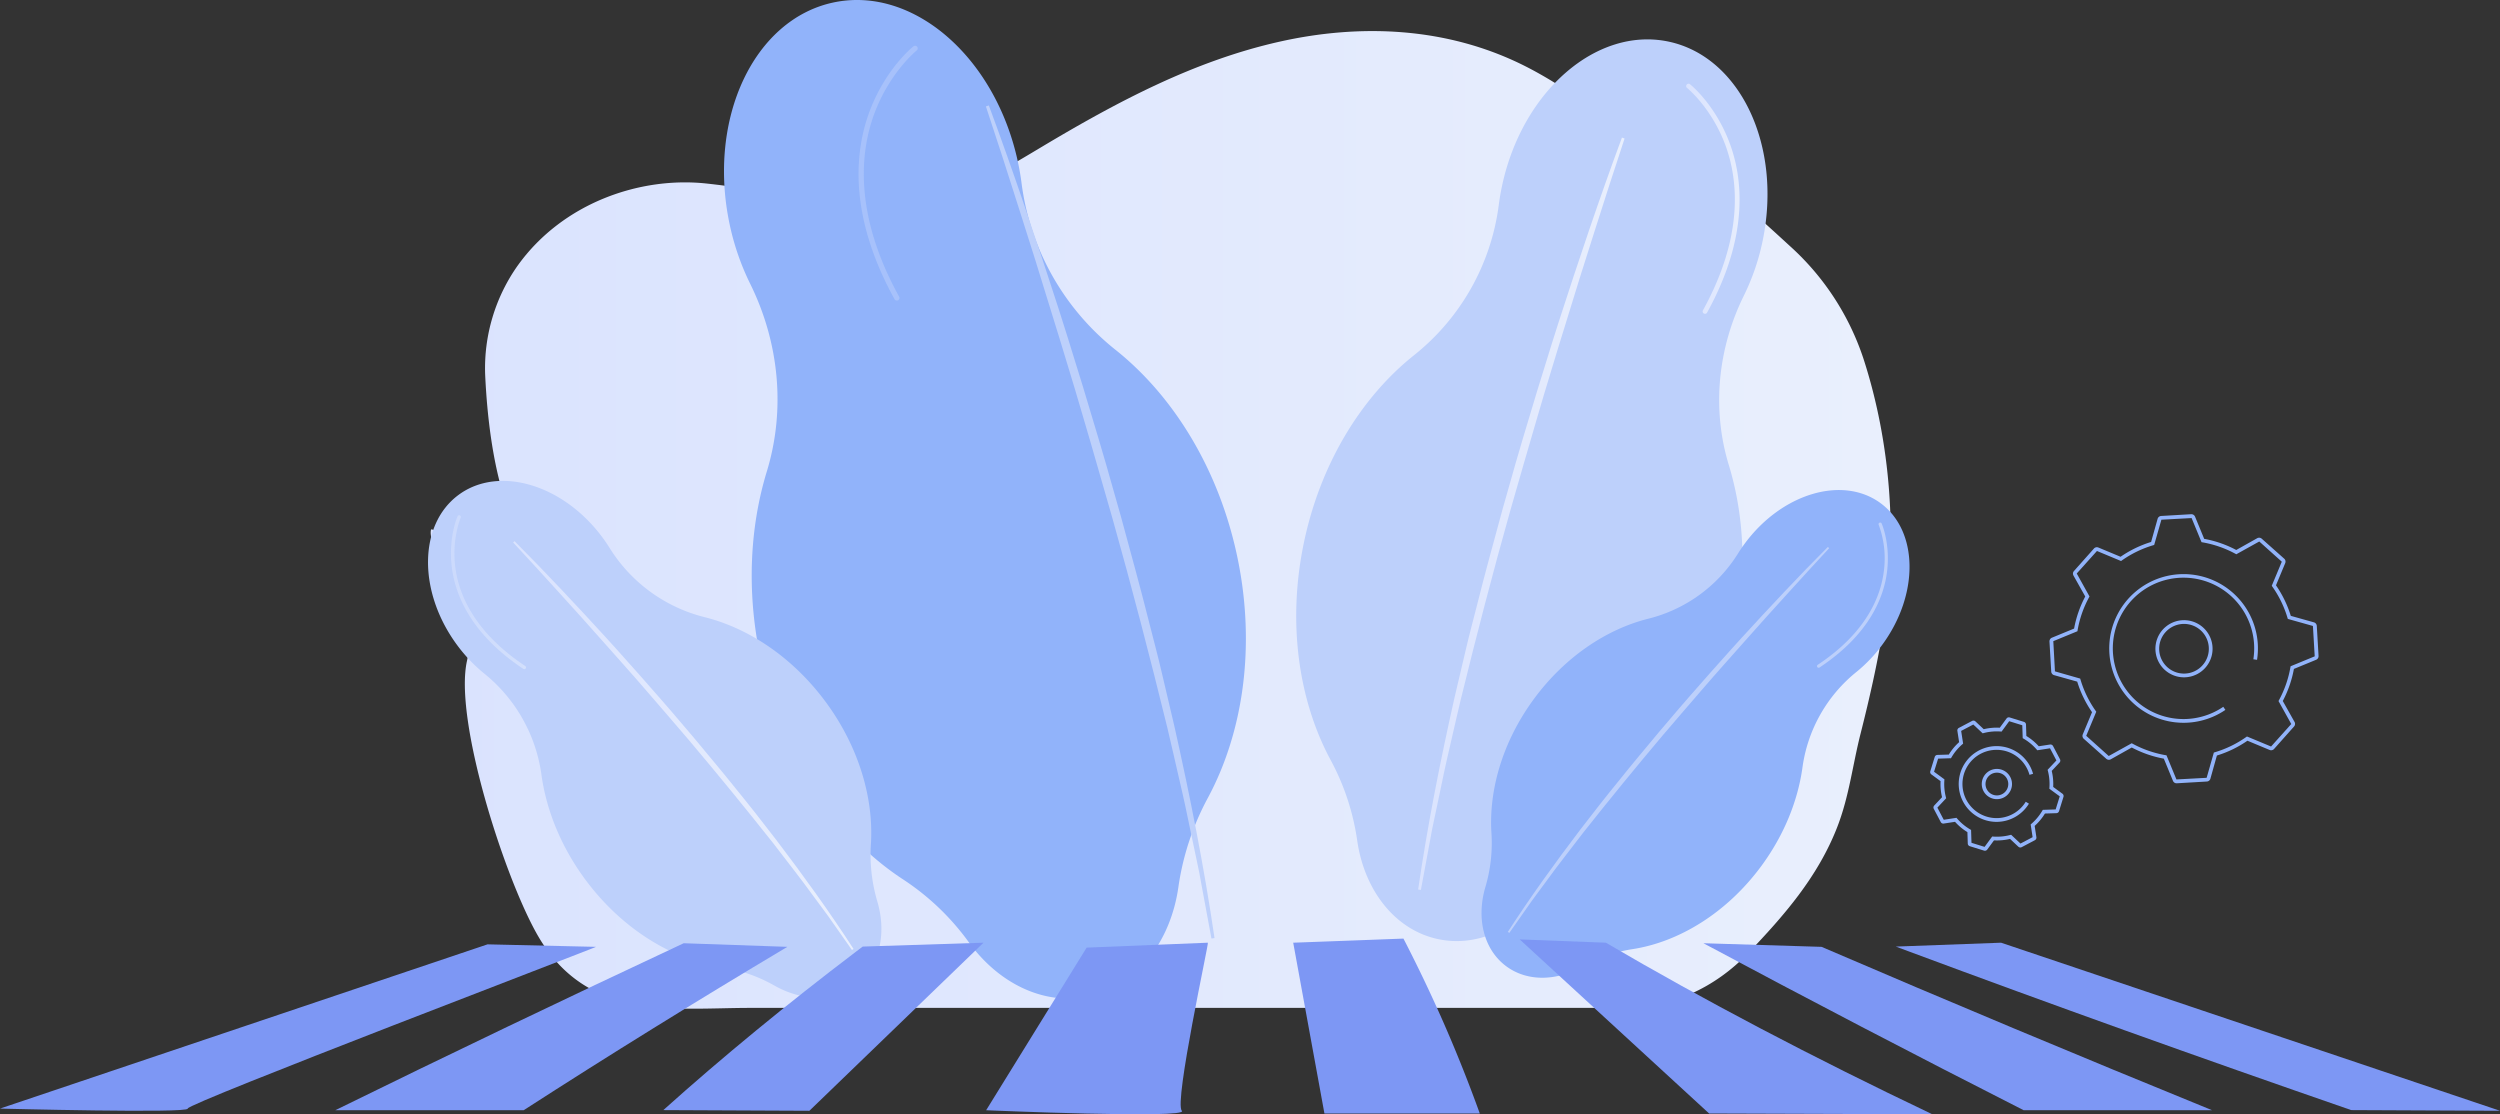 <svg xmlns="http://www.w3.org/2000/svg" xmlns:xlink="http://www.w3.org/1999/xlink" width="1344.003" height="599.041" viewBox="0 0 1344.003 599.041">
  <rect x="0" y="0" width="1344.003" height="599.041" fill="#333333" stroke="none"/>
  <defs>
    <linearGradient id="linear-gradient" y1="0.5" x2="1" y2="0.5" gradientUnits="objectBoundingBox">
      <stop offset="0" stop-color="#dae3fe"/>
      <stop offset="1" stop-color="#e9effd"/>
    </linearGradient>
  </defs>
  <g id="Grupo_2666" data-name="Grupo 2666" transform="translate(-530.217 -326.446)">
    <g id="Grupo_2664" data-name="Grupo 2664" transform="translate(530.217 326.446)">
      <g id="Grupo_2541" data-name="Grupo 2541" transform="translate(0 0)">
        <path id="Caminho_710" data-name="Caminho 710" d="M125.924,363.257c7.618-47.353,3.837-98.243-10.766-143.352a141.008,141.008,0,0,0-39.486-60.629C63.812,148.429,51.525,136.94,38.7,127.733c-10.789-7.746-23.879-12.272-35.233-19.489C-20.3,93.135-42.522,74.571-67.473,62.114c-41.4-20.667-87.835-22.615-131.585-12.745-45.545,10.275-86.53,31.958-127.7,56.564-15.872,9.487-31.827,19.286-49.094,24.359-13.608,4-27.728,4.963-41.751,5.032-30,.146-59.547-6.55-89.326-9.758-35.784-3.856-77.209,10.485-101.274,43.869a95.517,95.517,0,0,0-17.665,59.054c1.035,21.982,3.82,45.488,10.26,66.308,4.988,16.126,11.725,36.565,20.535,50.261,2.113,3.286-59.235-35.928-59.9-33.435-2.625,10.269,24.4,48.091,19.342,70.511-7.107,31.508,19.921,115.852,37.787,147.265,26.615,46.8,73.039,39.35,114.709,39.35H-13.089c24.513,0,48.152-10.514,66.281-29.509l.284-.3c18.6-19.489,37.19-40.593,47.63-67.647,6.323-16.386,8.158-33.059,12.422-49.872C118.528,401.7,122.812,382.6,125.924,363.257Z" transform="translate(886.696 -26.905)" fill="url(#linear-gradient)"/>
        <g id="Grupo_2469" data-name="Grupo 2469" transform="translate(0 0)">
          <g id="Illustration">
            <g id="Grupo_2435" data-name="Grupo 2435" transform="translate(230.101)">
              <g id="Grupo_2430" data-name="Grupo 2430" transform="translate(0)">
                <g id="Grupo_2427" data-name="Grupo 2427" transform="translate(159.121)">
                  <path id="Caminho_607" data-name="Caminho 607" d="M769.4,571.813c-9.9-47.141-34.276-86.406-65.326-111.209a136.707,136.707,0,0,1-50.612-89.358q-.7-5.551-1.881-11.171c-11.91-56.695-56.3-95.358-99.154-86.356S484.5,335.98,496.406,392.674A135.677,135.677,0,0,0,507.5,424.932c15.517,31.365,19.2,67.448,8.971,100.929-9.14,29.921-10.944,64.483-3.519,99.826,11.073,52.712,40.238,95.578,76.6,119.389a134.583,134.583,0,0,1,35.429,33.78c15.967,22.142,40.381,34.289,64.438,29.235,25.953-5.453,44.228-29.4,48.352-59.1a143.59,143.59,0,0,1,15.959-47.92C772.644,665.716,779.416,619.476,769.4,571.813Z" transform="translate(-493.444 -272.419)" fill="#91b3fa"/>
                  <path id="Caminho_608" data-name="Caminho 608" d="M660.171,385.891c13.469,36.294,25.761,72.99,37.67,109.816,2.981,9.2,5.814,18.457,8.677,27.7l4.292,13.864,4.177,13.9c2.748,9.277,5.624,18.518,8.266,27.827l7.932,27.926c5.049,18.684,10.257,37.325,14.958,56.1,2.364,9.385,4.911,18.722,7.084,28.156l6.649,28.264c8.485,37.773,16.024,75.777,21.626,114.088l-1.648.258-5.283-28.5-1.305-7.126-1.482-7.094-2.992-14.181L765.827,762.7c-.979-4.729-2.135-9.423-3.194-14.136-2.18-9.413-4.286-18.841-6.528-28.238-9.21-37.534-18.919-74.946-29.4-112.153-5.382-18.563-10.6-37.171-16.116-55.7l-4.1-13.906L702.284,524.7c-2.8-9.25-5.606-18.5-8.5-27.721q-8.451-27.737-17.319-55.349-8.73-27.654-17.867-55.181Z" transform="translate(-517.796 -329.227)" fill="#bdd0fb"/>
                  <g id="Grupo_2426" data-name="Grupo 2426" transform="translate(72.345 24.6)" opacity="0.5">
                    <path id="Caminho_609" data-name="Caminho 609" d="M546.044,460.618a1.4,1.4,0,0,1-.974-.7c-25.269-45.851-21.2-80.344-13.335-101.207,8.543-22.664,22.894-34.264,23.5-34.746a1.405,1.405,0,0,1,1.751,2.2c-.143.114-14.427,11.689-22.675,33.68-7.607,20.287-11.49,53.88,13.219,98.717a1.406,1.406,0,0,1-1.488,2.061Z" transform="translate(-525.726 -323.656)" fill="#bdd0fb"/>
                  </g>
                </g>
                <g id="Grupo_2429" data-name="Grupo 2429" transform="translate(0 258.531)">
                  <path id="Caminho_610" data-name="Caminho 610" d="M394.876,791.854c-17.591-23.82-41.237-39.55-64.906-45.5a84.177,84.177,0,0,1-51.1-37.037q-1.814-2.923-3.908-5.763c-21.156-28.647-55.815-38.939-77.414-22.989s-21.958,52.1-.8,80.751a83.566,83.566,0,0,0,14.444,15.2,84.606,84.606,0,0,1,30.839,54.115c2.56,19.05,10.4,38.823,23.589,56.682,19.669,26.634,46.91,43.156,73.288,47.2a82.734,82.734,0,0,1,28.409,9.848c14.574,8.3,31.3,8.87,43.428-.084,13.081-9.661,17.146-27.7,11.842-45.35a88.32,88.32,0,0,1-3.363-30.846C420.719,843.5,412.661,815.936,394.876,791.854Z" transform="translate(-181.106 -673.058)" fill="#bdd0fb"/>
                  <path id="Caminho_611" data-name="Caminho 611" d="M270.681,735.943c16.8,16.849,33.054,34.224,49.123,51.767,4.019,4.384,7.968,8.832,11.93,13.267l5.943,6.654,5.888,6.7c3.908,4.484,7.878,8.914,11.734,13.443l11.572,13.584c7.6,9.155,15.276,18.244,22.706,27.54,3.721,4.642,7.532,9.211,11.158,13.929l10.944,14.1c14.4,18.945,28.335,38.261,41.266,58.243l-.854.564-10.243-14.582-2.552-3.65-2.643-3.586-5.3-7.163-5.285-7.17c-1.757-2.393-3.6-4.721-5.4-7.085-3.626-4.7-7.214-9.436-10.87-14.117q-22.119-27.942-45.107-55.181c-7.754-9-15.43-18.07-23.246-27.019l-5.844-6.727-5.9-6.678c-3.931-4.455-7.862-8.91-11.837-13.325q-11.814-13.346-23.828-26.517-11.949-13.229-24.091-26.283Z" transform="translate(-224.176 -703.544)" fill="url(#linear-gradient)"/>
                  <g id="Grupo_2428" data-name="Grupo 2428" transform="translate(12.344 18.485)" opacity="0.5">
                    <path id="Caminho_612" data-name="Caminho 612" d="M244.765,791.627a.919.919,0,0,1-.779-.113c-28.593-18.953-36.7-40.217-38.469-54.719-1.92-15.754,2.892-26.846,3.1-27.311a.921.921,0,0,1,1.685.746c-.048.11-4.829,11.167-2.941,26.44,1.741,14.09,9.685,34.775,37.645,53.309a.922.922,0,0,1-.238,1.649Z" transform="translate(-205.066 -708.936)" fill="url(#linear-gradient)"/>
                  </g>
                </g>
              </g>
              <g id="Grupo_2434" data-name="Grupo 2434" transform="translate(466.753 21.175)">
                <g id="Grupo_2431" data-name="Grupo 2431" transform="translate(0 0)">
                  <path id="Caminho_613" data-name="Caminho 613" d="M1569.133,615.274c8.943-42.569,30.952-78.026,58.991-100.424a123.448,123.448,0,0,0,45.7-80.691q.636-5.013,1.7-10.088c10.754-51.2,50.843-86.11,89.538-77.981s61.346,56.221,50.591,107.418a122.531,122.531,0,0,1-10.016,29.129c-14.012,28.323-17.338,60.907-8.1,91.142,8.255,27.019,9.883,58.23,3.179,90.145-10,47.6-36.336,86.309-69.172,107.811a121.517,121.517,0,0,0-31.993,30.5c-14.418,19.994-36.464,30.963-58.189,26.4-23.436-4.923-39.939-26.545-43.662-53.371a129.667,129.667,0,0,0-14.412-43.273C1566.207,700.07,1560.092,658.313,1569.133,615.274Z" transform="translate(-1564.97 -344.914)" fill="#bdd0fb"/>
                  <path id="Caminho_614" data-name="Caminho 614" d="M1801.742,447.382c-12.163,32.774-23.263,65.912-34.017,99.166-2.693,8.312-5.251,16.667-7.836,25.013l-3.875,12.52-3.771,12.552c-2.482,8.378-5.079,16.722-7.466,25.129l-7.162,25.218c-4.559,16.872-9.263,33.706-13.508,50.663-2.135,8.475-4.435,16.907-6.4,25.426l-6.005,25.523c-7.662,34.11-14.47,68.429-19.53,103.024l1.489.233,4.771-25.74,1.178-6.435,1.339-6.406,2.7-12.806,2.676-12.808c.885-4.271,1.928-8.509,2.885-12.765,1.969-8.5,3.871-17.014,5.9-25.5,8.317-33.895,17.084-67.678,26.547-101.277,4.86-16.763,9.576-33.566,14.553-50.3l3.7-12.557,3.8-12.527c2.531-8.353,5.061-16.706,7.676-25.033q7.631-25.047,15.639-49.982c5.256-16.648,10.671-33.251,16.134-49.83Z" transform="translate(-1626.639 -394.59)" fill="url(#linear-gradient)"/>
                  <path id="Caminho_615" data-name="Caminho 615" d="M1982.224,514.862a1.269,1.269,0,0,0,.879-.635c22.817-41.4,19.142-72.552,12.041-91.392-7.715-20.466-20.674-30.941-21.223-31.378a1.269,1.269,0,0,0-1.581,1.986c.129.1,13.029,10.556,20.476,30.414,6.871,18.319,10.376,48.655-11.936,89.144a1.269,1.269,0,0,0,1.343,1.861Z" transform="translate(-1762.23 -367.345)" fill="url(#linear-gradient)"/>
                </g>
                <g id="Grupo_2432" data-name="Grupo 2432" transform="translate(99.624 242.271)">
                  <path id="Caminho_616" data-name="Caminho 616" d="M1870.345,909.861c16.605-22.487,38.929-37.337,61.273-42.952a79.457,79.457,0,0,0,48.244-34.964q1.712-2.759,3.69-5.441c19.971-27.043,52.691-36.76,73.081-21.7s20.729,49.188.758,76.231a78.936,78.936,0,0,1-13.636,14.348,79.869,79.869,0,0,0-29.113,51.086c-2.417,17.983-9.82,36.651-22.269,53.509-18.568,25.143-44.285,40.741-69.186,44.555a78.087,78.087,0,0,0-26.82,9.3c-13.758,7.839-29.549,8.374-41-.08-12.349-9.12-16.187-26.148-11.179-42.811a83.39,83.39,0,0,0,3.175-29.119C1845.948,958.619,1853.555,932.6,1870.345,909.861Z" transform="translate(-1842.058 -797.714)" fill="#91b3fa"/>
                  <path id="Caminho_617" data-name="Caminho 617" d="M2041.541,857.08c-15.863,15.906-31.2,32.308-46.373,48.869-3.794,4.139-7.522,8.338-11.263,12.525l-5.61,6.282-5.558,6.328c-3.689,4.233-7.437,8.416-11.078,12.691L1950.734,956.6c-7.174,8.642-14.42,17.222-21.433,26-3.512,4.382-7.111,8.7-10.535,13.149l-10.332,13.312c-13.6,17.885-26.749,36.12-38.957,54.983l.806.533,9.669-13.767,2.41-3.446,2.494-3.385,5-6.761,4.989-6.769c1.658-2.259,3.4-4.458,5.1-6.69,3.424-4.441,6.811-8.907,10.263-13.326q20.879-26.378,42.581-52.093c7.321-8.5,14.567-17.058,21.946-25.506l5.517-6.35,5.57-6.3c3.711-4.206,7.422-8.411,11.175-12.579q11.153-12.6,22.495-25.033,11.28-12.489,22.743-24.812Z" transform="translate(-1855.351 -826.495)" fill="#bdd0fb"/>
                  <path id="Caminho_618" data-name="Caminho 618" d="M2192.723,909.647a.868.868,0,0,0,.735-.107c26.992-17.892,34.647-37.966,36.315-51.656,1.813-14.872-2.73-25.344-2.923-25.783a.87.87,0,0,0-1.592.7,51.894,51.894,0,0,1,2.778,24.961c-1.644,13.3-9.143,32.828-35.538,50.325a.869.869,0,0,0,.225,1.556Z" transform="translate(-2011.76 -814.134)" fill="#bdd0fb"/>
                </g>
              </g>
            </g>
            <g id="Grupo_2436" data-name="Grupo 2436" transform="translate(0 504.59)">
              <path id="Caminho_622" data-name="Caminho 622" d="M399.1,1320.027,137,1408.321c-.376,0,101.973,2.649,100.9,0-.713-2.649,220.466-86.951,219.5-86.951Q427.947,1320.7,399.1,1320.027Z" transform="translate(-137 -1316.937)" fill="#7d97f4"/>
              <path id="Caminho_623" data-name="Caminho 623" d="M625.24,1319.03q-95.872,44.887-187.316,89.775H539.217q68.075-43.917,141.76-87.834Q652.691,1320,625.24,1319.03Z" transform="translate(-257.691 -1316.537)" fill="#7d97f4"/>
              <path id="Caminho_624" data-name="Caminho 624" d="M839.586,1320.636q-1.729,1.308-3.454,2.616-56.186,42.644-103.725,85.289l78.525.366q46.8-45.178,93.6-90.355Q872.53,1319.594,839.586,1320.636Z" transform="translate(-375.799 -1316.345)" fill="#7d97f4"/>
              <path id="Caminho_625" data-name="Caminho 625" d="M1665.981,1319.03q83.869,44.887,172.167,89.775h101.294q-107.778-43.917-209.951-87.834Q1697.318,1320,1665.981,1319.03Z" transform="translate(-750.226 -1316.537)" fill="#7d97f4"/>
              <path id="Caminho_626" data-name="Caminho 626" d="M1838.686,1320.636l7.019,2.616q114.58,42.644,237.8,85.289l79.99.366-268.211-90.355Q1867.457,1319.594,1838.686,1320.636Z" transform="translate(-819.492 -1316.345)" fill="#7d97f4"/>
              <path id="Caminho_627" data-name="Caminho 627" d="M1076.19,1321.2l-54.025,87.411c-.674,0,109.527,4.71,105.193.295-4.263-4.415,14.656-90.355,14.007-90.355Q1109.39,1319.877,1076.19,1321.2Z" transform="translate(-492.011 -1316.345)" fill="#7d97f4"/>
              <path id="Caminho_628" data-name="Caminho 628" d="M1297.782,1317.074q8.394,45.913,16.786,91.827h83.523a780.189,780.189,0,0,0-41.041-94.035Q1327.907,1315.971,1297.782,1317.074Z" transform="translate(-602.553 -1314.867)" fill="#7d97f4"/>
              <path id="Caminho_629" data-name="Caminho 629" d="M1501.079,1315.6q50.919,46.8,101.839,93.594l119.99.416q-96.854-46.121-175.509-92.244Q1523.953,1316.486,1501.079,1315.6Z" transform="translate(-684.089 -1315.163)" fill="#7d97f4"/>
            </g>
            <g id="Grupo_2468" data-name="Grupo 2468" transform="translate(1037.665 276.437)">
              <g id="Grupo_2466" data-name="Grupo 2466" transform="translate(0 109.199)">
                <path id="Caminho_682" data-name="Caminho 682" d="M1540.685,1142.728a1.548,1.548,0,0,1-.453-.067l-7.667-2.379a1.556,1.556,0,0,1-1.094-1.434l-.193-6.137a30.033,30.033,0,0,1-6.663-5.534l-6.064.932a1.55,1.55,0,0,1-1.613-.816l-3.738-7.094a1.553,1.553,0,0,1,.244-1.79l4.2-4.473a29.974,29.974,0,0,1-.794-8.625l-4.951-3.631a1.558,1.558,0,0,1-.566-1.716l2.376-7.662a1.56,1.56,0,0,1,1.434-1.094l6.139-.192a30.032,30.032,0,0,1,5.534-6.663l-.934-6.066a1.55,1.55,0,0,1,.817-1.613l7.094-3.737a1.557,1.557,0,0,1,1.788.242l4.473,4.2a29.867,29.867,0,0,1,8.626-.791l3.63-4.952a1.541,1.541,0,0,1,1.718-.563l7.659,2.373a1.56,1.56,0,0,1,1.093,1.435l.193,6.139a30.1,30.1,0,0,1,6.663,5.533l6.066-.932a1.563,1.563,0,0,1,1.611.814l3.737,7.1a1.549,1.549,0,0,1-.243,1.79l-4.2,4.472a30.073,30.073,0,0,1,.793,8.626l4.953,3.631a1.555,1.555,0,0,1,.567,1.71l-2.379,7.669a1.557,1.557,0,0,1-1.434,1.093l-6.139.192a30.017,30.017,0,0,1-5.534,6.662l.933,6.064a1.564,1.564,0,0,1-.812,1.615l-7.1,3.736a1.547,1.547,0,0,1-1.79-.241l-4.472-4.2a30.083,30.083,0,0,1-8.626.793l-3.63,4.952A1.557,1.557,0,0,1,1540.685,1142.728Zm-7.216-4.269,7.043,2.184,4.091-5.58.553.039a28.005,28.005,0,0,0,9.077-.834l.537-.141,5.04,4.734,6.525-3.435-1.052-6.836.42-.363a28.09,28.09,0,0,0,5.823-7.01l.281-.479,6.914-.218,2.185-7.043-5.579-4.09.039-.554a28.114,28.114,0,0,0-.836-9.077l-.14-.538,4.734-5.039-3.436-6.524-6.834,1.052-.363-.418a28.08,28.08,0,0,0-7.012-5.824l-.478-.282-.217-6.915-7.044-2.182-4.091,5.58-.553-.04a27.907,27.907,0,0,0-9.075.832l-.538.142-5.04-4.734-6.524,3.436,1.051,6.834-.419.364a28.023,28.023,0,0,0-5.823,7.011l-.281.479-6.916.218-2.184,7.042,5.58,4.091-.039.553a28.066,28.066,0,0,0,.835,9.076l.14.536-4.733,5.042,3.437,6.524,6.833-1.052.365.419a28.036,28.036,0,0,0,7.01,5.821l.479.281Zm26.054.553,0,0Zm-26.366-.65h0Zm-14.442-12.006v0Zm59.91-5.524,0,0Zm2.542-7.162,0,0Zm-1.892-19.2,0,0Zm-3.738-7.1h0Zm-47.9-8.917-.006,0Zm25.795-5.463,0,0Zm.5-.168,0,0Zm-6.95,54.381a20.364,20.364,0,1,1,19.6-25.834l-1.935.538a18.35,18.35,0,1,0-2.008,14.469l1.718,1.044a20.427,20.427,0,0,1-17.373,9.782Z" transform="translate(-1511.262 -1070.999)" fill="#91b3fa"/>
                <path id="Caminho_683" data-name="Caminho 683" d="M1565.71,1133.57c-.148,0-.3,0-.445-.011a8.13,8.13,0,1,1,6.481-13.552h0a8.129,8.129,0,0,1-6.035,13.563Zm-.014-14.245a6.116,6.116,0,1,0,4.554,2.025A6.1,6.1,0,0,0,1565.7,1119.324Z" transform="translate(-1529.835 -1089.575)" fill="#91b3fa"/>
              </g>
              <g id="Grupo_2467" data-name="Grupo 2467" transform="translate(64.123)">
                <path id="Caminho_684" data-name="Caminho 684" d="M1686.682,1033.343a2.116,2.116,0,0,1-1.953-1.307l-4.918-11.944a59.57,59.57,0,0,1-17.235-5.991l-11.268,6.33a2.111,2.111,0,0,1-2.438-.261l-12.08-10.74a2.115,2.115,0,0,1-.547-2.393l4.972-11.93a59.613,59.613,0,0,1-7.964-16.419l-12.436-3.488a2.11,2.11,0,0,1-1.537-1.91l-.946-16.138a2.112,2.112,0,0,1,1.3-2.077l11.944-4.917a59.635,59.635,0,0,1,5.991-17.237l-6.331-11.269a2.11,2.11,0,0,1,.263-2.437l10.742-12.079a2.108,2.108,0,0,1,2.393-.545l11.928,4.968a59.7,59.7,0,0,1,16.417-7.963l3.489-12.434a2.113,2.113,0,0,1,1.909-1.539l16.138-.946a2.145,2.145,0,0,1,2.076,1.3l4.918,11.944a59.588,59.588,0,0,1,17.236,5.99l11.269-6.332a2.118,2.118,0,0,1,2.438.263l12.08,10.743a2.109,2.109,0,0,1,.546,2.391l-4.971,11.929a59.656,59.656,0,0,1,7.965,16.419l12.436,3.487h0a2.112,2.112,0,0,1,1.54,1.91l.946,16.138a2.112,2.112,0,0,1-1.3,2.077l-11.945,4.917a59.649,59.649,0,0,1-5.99,17.237l6.332,11.268a2.112,2.112,0,0,1-.264,2.438l-10.742,12.079a2.116,2.116,0,0,1-2.393.546l-11.929-4.968a59.609,59.609,0,0,1-16.418,7.962l-3.487,12.436a2.114,2.114,0,0,1-1.911,1.539l-16.137.946C1686.763,1033.342,1686.723,1033.343,1686.682,1033.343Zm-24.128-21.536.488.265a57.693,57.693,0,0,0,17.658,6.137l.548.095,5.34,12.966,16.237-.883,3.881-13.577.531-.159a57.529,57.529,0,0,0,16.82-8.157l.453-.318,12.954,5.394,10.856-12.1-6.86-12.352.265-.487a57.64,57.64,0,0,0,6.136-17.659l.1-.548,12.966-5.337-.959-16.332-13.5-3.786-.157-.532a57.652,57.652,0,0,0-8.159-16.822l-.32-.453,5.4-12.952-12.106-10.857-12.351,6.86-.487-.265a57.682,57.682,0,0,0-17.659-6.138l-.546-.094-5.339-12.966-16.238.883-3.881,13.575-.531.159a57.615,57.615,0,0,0-16.82,8.159l-.453.319-12.953-5.394L1633,920.551l6.86,12.352-.265.487a57.615,57.615,0,0,0-6.135,17.66l-.095.547-12.967,5.337.883,16.24,13.577,3.878.158.532a57.554,57.554,0,0,0,8.158,16.821l.319.453-5.4,12.952,12.107,10.856Zm27.807-10.993a39.967,39.967,0,1,1,39.567-33.846l-1.987-.307a38,38,0,1,0-16.167,25.558l1.133,1.66a39.962,39.962,0,0,1-20.18,6.866C1691.934,1000.792,1691.144,1000.814,1690.36,1000.814Z" transform="translate(-1618.325 -888.676)" fill="#91b3fa"/>
                <path id="Caminho_685" data-name="Caminho 685" d="M1728.819,1014.519a15.362,15.362,0,1,1,4.615-.714A15.385,15.385,0,0,1,1728.819,1014.519Zm-.019-28.712a13.351,13.351,0,1,0,12.738,9.332A13.315,13.315,0,0,0,1728.8,985.807Z" transform="translate(-1656.474 -926.826)" fill="#91b3fa"/>
              </g>
            </g>
          </g>
        </g>
      </g>
    </g>
  </g>
</svg>
